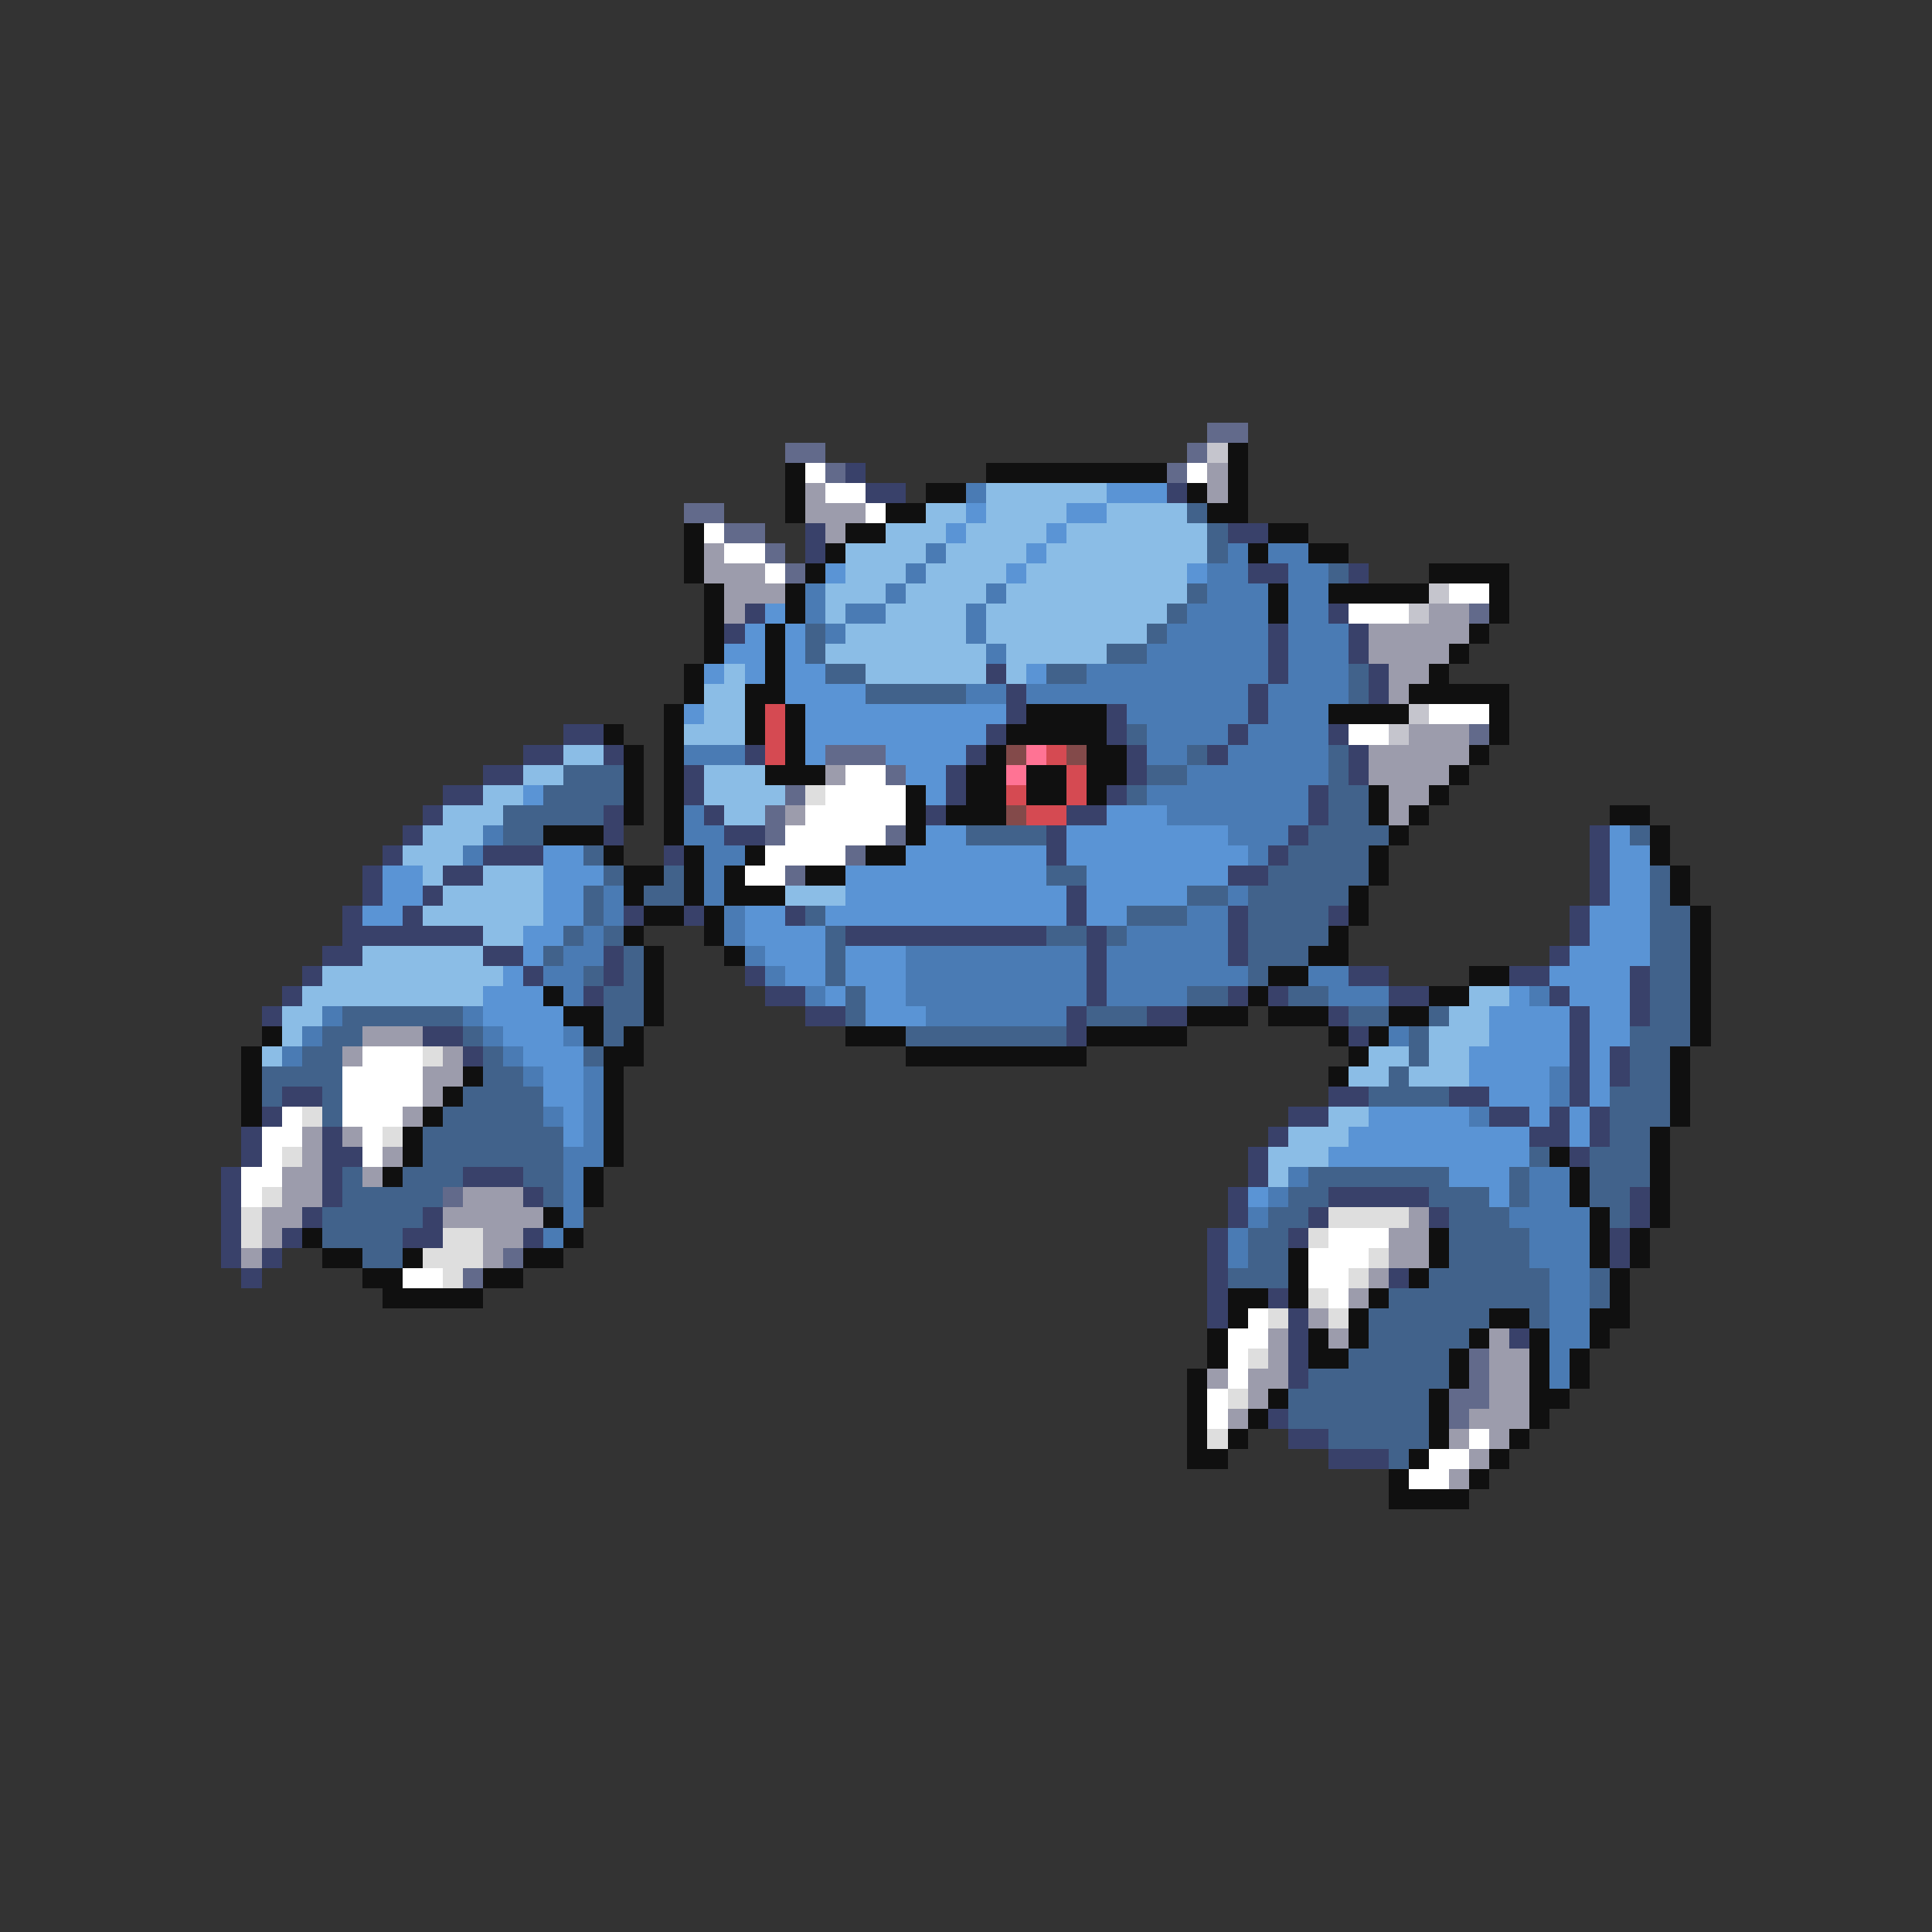 <svg xmlns="http://www.w3.org/2000/svg" viewBox="0 -0.5 96 96" shape-rendering="crispEdges">
<rect x="0" y="-0.5" width="96" height="96" fill="#333333" stroke="none"/>
<path stroke="#626a8b" d="M60 21h2M39 22h2M59 22h1M41 23h1M58 23h1M34 25h2M36 26h2M38 27h1M39 28h1M73 30h1M73 36h1M41 37h3M44 38h1M39 39h1M38 40h1M38 41h1M44 41h1M42 42h1M39 43h1M22 59h1M25 62h1M23 63h1M73 67h1M73 68h1M72 69h2M72 70h1" />
<path stroke="#c5c5cd" d="M60 22h1M71 29h1M70 30h1M70 35h1M69 36h1" />
<path stroke="#101010" d="M61 22h1M39 23h1M49 23h9M61 23h1M39 24h1M46 24h2M59 24h1M61 24h1M39 25h1M44 25h2M60 25h2M34 26h1M42 26h2M63 26h2M34 27h1M41 27h1M62 27h1M65 27h2M34 28h1M40 28h1M71 28h4M35 29h1M39 29h1M63 29h1M66 29h5M74 29h1M35 30h1M39 30h1M63 30h1M74 30h1M35 31h1M38 31h1M73 31h1M35 32h1M38 32h1M72 32h1M34 33h1M38 33h1M71 33h1M34 34h1M37 34h2M70 34h5M33 35h1M37 35h1M39 35h1M51 35h4M66 35h4M74 35h1M30 36h1M33 36h1M37 36h1M39 36h1M50 36h5M74 36h1M31 37h1M33 37h1M39 37h1M49 37h1M54 37h2M73 37h1M31 38h1M33 38h1M38 38h3M48 38h2M51 38h2M54 38h2M72 38h1M31 39h1M33 39h1M45 39h1M48 39h2M51 39h2M54 39h1M68 39h1M71 39h1M31 40h1M33 40h1M45 40h1M47 40h3M68 40h1M70 40h1M80 40h2M27 41h3M33 41h1M45 41h1M69 41h1M82 41h1M30 42h1M34 42h1M37 42h1M43 42h2M68 42h1M82 42h1M31 43h2M34 43h1M36 43h1M40 43h2M68 43h1M83 43h1M31 44h1M34 44h1M36 44h3M67 44h1M83 44h1M32 45h2M35 45h1M67 45h1M84 45h1M31 46h1M35 46h1M66 46h1M84 46h1M32 47h1M36 47h1M65 47h2M84 47h1M32 48h1M63 48h2M73 48h2M84 48h1M27 49h1M32 49h1M62 49h1M71 49h2M84 49h1M28 50h2M32 50h1M59 50h3M63 50h3M69 50h2M84 50h1M13 51h1M29 51h1M31 51h1M42 51h3M54 51h5M66 51h1M68 51h1M84 51h1M12 52h1M30 52h2M45 52h9M67 52h1M83 52h1M12 53h1M23 53h1M30 53h1M66 53h1M83 53h1M12 54h1M22 54h1M30 54h1M83 54h1M12 55h1M21 55h1M30 55h1M83 55h1M20 56h1M30 56h1M82 56h1M20 57h1M30 57h1M77 57h1M82 57h1M19 58h1M29 58h1M78 58h1M82 58h1M29 59h1M78 59h1M82 59h1M27 60h1M79 60h1M82 60h1M15 61h1M28 61h1M71 61h1M79 61h1M81 61h1M16 62h2M20 62h1M26 62h2M64 62h1M71 62h1M79 62h1M81 62h1M18 63h2M24 63h2M64 63h1M70 63h1M80 63h1M19 64h5M61 64h2M64 64h1M68 64h1M80 64h1M61 65h1M67 65h1M74 65h2M79 65h2M60 66h1M65 66h1M67 66h1M73 66h1M76 66h1M79 66h1M60 67h1M65 67h2M72 67h1M76 67h1M78 67h1M59 68h1M72 68h1M76 68h1M78 68h1M59 69h1M63 69h1M71 69h1M76 69h2M59 70h1M62 70h1M71 70h1M76 70h1M59 71h1M61 71h1M71 71h1M75 71h1M59 72h2M70 72h1M74 72h1M69 73h1M73 73h1M69 74h4" />
<path stroke="#ffffff" d="M40 23h1M59 23h1M41 24h2M43 25h1M35 26h1M36 27h2M38 28h1M72 29h2M67 30h3M71 35h3M67 36h2M42 38h2M41 39h4M40 40h5M39 41h5M38 42h4M37 43h2M18 52h3M17 53h4M17 54h4M14 55h1M17 55h3M13 56h2M18 56h1M13 57h1M18 57h1M12 58h2M12 59h1M66 61h3M65 62h3M20 63h2M65 63h2M66 64h1M62 65h1M61 66h2M61 67h1M61 68h1M60 69h1M60 70h1M73 71h1M71 72h2M70 73h2" />
<path stroke="#39416a" d="M42 23h1M43 24h2M58 24h1M40 26h1M61 26h2M40 27h1M62 28h2M67 28h1M37 30h1M66 30h1M36 31h1M63 31h1M67 31h1M63 32h1M67 32h1M49 33h1M63 33h1M68 33h1M50 34h1M62 34h1M68 34h1M50 35h1M55 35h1M62 35h1M28 36h2M49 36h1M55 36h1M61 36h1M66 36h1M26 37h2M30 37h1M37 37h1M48 37h1M56 37h1M60 37h1M67 37h1M24 38h2M34 38h1M47 38h1M56 38h1M67 38h1M22 39h2M34 39h1M47 39h1M55 39h1M65 39h1M21 40h1M30 40h1M35 40h1M46 40h1M53 40h2M65 40h1M20 41h1M30 41h1M36 41h2M52 41h1M64 41h1M79 41h1M19 42h1M24 42h3M33 42h1M52 42h1M63 42h1M79 42h1M18 43h1M22 43h2M61 43h2M79 43h1M18 44h1M21 44h1M53 44h1M79 44h1M17 45h1M20 45h1M31 45h1M34 45h1M39 45h1M53 45h1M61 45h1M66 45h1M78 45h1M17 46h7M42 46h10M54 46h1M61 46h1M78 46h1M16 47h2M24 47h2M30 47h1M54 47h1M61 47h1M77 47h1M15 48h1M26 48h1M30 48h1M37 48h1M54 48h1M67 48h2M75 48h2M81 48h1M14 49h1M29 49h1M38 49h2M54 49h1M61 49h1M63 49h1M69 49h2M77 49h1M81 49h1M13 50h1M40 50h2M53 50h1M57 50h2M66 50h1M78 50h1M81 50h1M21 51h2M53 51h1M67 51h1M78 51h1M23 52h1M78 52h1M80 52h1M78 53h1M80 53h1M14 54h2M66 54h2M72 54h2M78 54h1M13 55h1M64 55h2M74 55h2M77 55h1M79 55h1M12 56h1M16 56h1M63 56h1M76 56h2M79 56h1M12 57h1M16 57h2M62 57h1M78 57h1M11 58h1M16 58h1M23 58h3M62 58h1M11 59h1M16 59h1M26 59h1M61 59h1M66 59h5M81 59h1M11 60h1M15 60h1M21 60h1M61 60h1M65 60h1M71 60h1M81 60h1M11 61h1M14 61h1M20 61h2M26 61h1M60 61h1M64 61h1M80 61h1M11 62h1M13 62h1M60 62h1M80 62h1M12 63h1M60 63h1M69 63h1M60 64h1M63 64h1M60 65h1M64 65h1M64 66h1M75 66h1M64 67h1M64 68h1M63 70h1M64 71h2M66 72h3" />
<path stroke="#9c9cac" d="M60 23h1M40 24h1M60 24h1M40 25h3M41 26h1M35 27h1M35 28h3M36 29h3M36 30h1M71 30h2M68 31h5M68 32h4M69 33h2M69 34h1M70 36h3M68 37h5M41 38h1M68 38h4M69 39h2M39 40h1M69 40h1M18 51h3M17 52h1M22 52h1M21 53h2M21 54h1M20 55h1M15 56h1M17 56h1M15 57h1M19 57h1M14 58h2M18 58h1M14 59h2M23 59h3M13 60h2M22 60h5M70 60h1M13 61h1M24 61h2M69 61h2M12 62h1M24 62h1M69 62h2M68 63h1M67 64h1M65 65h1M63 66h1M66 66h1M74 66h1M63 67h1M74 67h2M60 68h1M62 68h2M74 68h2M62 69h1M74 69h2M61 70h1M73 70h3M72 71h1M74 71h1M73 72h1M72 73h1" />
<path stroke="#4a7bb4" d="M48 24h1M46 27h1M61 27h1M63 27h2M45 28h1M60 28h2M64 28h2M40 29h1M44 29h1M49 29h1M60 29h3M64 29h2M40 30h1M42 30h2M48 30h1M59 30h4M64 30h2M41 31h1M48 31h1M58 31h5M64 31h3M49 32h1M57 32h6M64 32h3M54 33h9M64 33h3M48 34h2M51 34h11M63 34h4M56 35h6M63 35h3M57 36h4M62 36h4M34 37h3M57 37h2M61 37h5M59 38h7M57 39h8M34 40h1M58 40h7M24 41h1M34 41h2M61 41h3M23 42h1M35 42h2M62 42h1M35 43h1M30 44h1M35 44h1M61 44h1M30 45h1M36 45h1M59 45h2M29 46h1M36 46h1M56 46h5M28 47h2M37 47h1M45 47h9M55 47h6M27 48h2M38 48h1M45 48h9M55 48h7M65 48h2M28 49h1M40 49h1M45 49h9M55 49h4M66 49h3M76 49h1M16 50h1M23 50h1M46 50h7M15 51h1M24 51h1M28 51h1M69 51h1M14 52h1M25 52h1M26 53h1M29 53h1M77 53h1M29 54h1M77 54h1M27 55h1M29 55h1M73 55h1M29 56h1M28 57h2M28 58h1M64 58h1M76 58h2M28 59h1M63 59h1M76 59h2M28 60h1M62 60h1M75 60h4M27 61h1M61 61h1M76 61h3M61 62h1M76 62h3M77 63h2M77 64h2M77 65h2M77 66h2M77 67h1M77 68h1" />
<path stroke="#8bbde6" d="M49 24h6M46 25h2M49 25h4M55 25h4M44 26h3M48 26h4M53 26h7M42 27h4M47 27h4M52 27h8M42 28h3M46 28h4M51 28h8M41 29h3M45 29h4M50 29h9M41 30h1M44 30h4M49 30h9M42 31h6M49 31h8M41 32h8M50 32h5M36 33h1M43 33h6M50 33h1M35 34h2M35 35h2M34 36h3M28 37h2M26 38h2M35 38h3M24 39h2M35 39h4M22 40h3M36 40h2M21 41h3M20 42h3M21 43h1M24 43h3M22 44h5M39 44h3M21 45h6M24 46h2M18 47h6M16 48h9M15 49h9M73 49h2M14 50h2M72 50h2M14 51h1M71 51h3M13 52h1M68 52h2M71 52h2M67 53h2M70 53h3M66 55h2M64 56h3M63 57h3M63 58h1" />
<path stroke="#5a94d5" d="M55 24h3M48 25h1M53 25h2M47 26h1M52 26h1M51 27h1M41 28h1M50 28h1M59 28h1M38 30h1M37 31h1M39 31h1M36 32h2M39 32h1M35 33h1M37 33h1M39 33h2M51 33h1M39 34h4M34 35h1M40 35h10M40 36h9M40 37h1M44 37h4M45 38h2M26 39h1M46 39h1M55 40h3M46 41h2M53 41h8M80 41h1M27 42h2M45 42h7M53 42h9M80 42h2M19 43h2M27 43h3M42 43h10M54 43h7M80 43h2M19 44h2M27 44h2M42 44h11M54 44h5M80 44h2M18 45h2M27 45h2M37 45h2M41 45h12M54 45h2M79 45h3M26 46h2M37 46h4M79 46h3M26 47h1M38 47h3M42 47h3M78 47h4M25 48h1M39 48h2M42 48h3M77 48h4M24 49h3M41 49h1M43 49h2M75 49h1M78 49h3M24 50h4M43 50h3M74 50h4M79 50h2M25 51h3M74 51h4M79 51h2M26 52h3M73 52h5M79 52h1M27 53h2M73 53h4M79 53h1M27 54h2M74 54h3M79 54h1M28 55h1M68 55h5M76 55h1M78 55h1M28 56h1M67 56h9M78 56h1M66 57h10M72 58h3M62 59h1M74 59h1" />
<path stroke="#41628b" d="M59 25h1M60 26h1M60 27h1M66 28h1M59 29h1M58 30h1M40 31h1M57 31h1M40 32h1M55 32h2M41 33h2M52 33h2M67 33h1M43 34h5M67 34h1M56 36h1M59 37h1M66 37h1M28 38h3M57 38h2M66 38h1M27 39h4M56 39h1M66 39h2M25 40h5M66 40h2M25 41h2M48 41h4M65 41h4M81 41h1M29 42h1M64 42h4M30 43h1M33 43h1M52 43h2M63 43h5M82 43h1M29 44h1M32 44h2M59 44h2M62 44h5M82 44h1M29 45h1M40 45h1M56 45h3M62 45h4M82 45h2M28 46h1M30 46h1M41 46h1M52 46h2M55 46h1M62 46h4M82 46h2M27 47h1M31 47h1M41 47h1M62 47h3M82 47h2M29 48h1M31 48h1M41 48h1M62 48h1M82 48h2M30 49h2M42 49h1M59 49h2M64 49h2M82 49h2M17 50h6M30 50h2M42 50h1M54 50h3M67 50h2M71 50h1M82 50h2M16 51h2M23 51h1M30 51h1M45 51h8M70 51h1M81 51h3M15 52h2M24 52h1M29 52h1M70 52h1M81 52h2M13 53h4M24 53h2M69 53h1M81 53h2M13 54h1M16 54h1M23 54h4M68 54h4M80 54h3M16 55h1M22 55h5M80 55h3M21 56h7M80 56h2M21 57h7M76 57h1M79 57h3M17 58h1M20 58h3M26 58h2M65 58h7M75 58h1M79 58h3M17 59h5M27 59h1M64 59h2M71 59h3M75 59h1M79 59h2M16 60h5M63 60h2M72 60h3M80 60h1M16 61h4M62 61h2M72 61h4M18 62h2M62 62h2M72 62h4M61 63h3M71 63h6M79 63h1M69 64h8M79 64h1M68 65h6M76 65h1M68 66h5M67 67h5M65 68h7M64 69h7M64 70h7M66 71h5M69 72h1" />
<path stroke="#d54a52" d="M38 35h1M38 36h1M38 37h1M52 37h1M53 38h1M50 39h1M53 39h1M51 40h2" />
<path stroke="#834a4a" d="M50 37h1M53 37h1M50 40h1" />
<path stroke="#ff7394" d="M51 37h1M50 38h1" />
<path stroke="#dedede" d="M40 39h1M21 52h1M15 55h1M19 56h1M14 57h1M13 59h1M12 60h1M66 60h4M12 61h1M22 61h2M65 61h1M21 62h3M68 62h1M22 63h1M67 63h1M65 64h1M63 65h1M66 65h1M62 67h1M61 69h1M60 71h1" />
</svg>